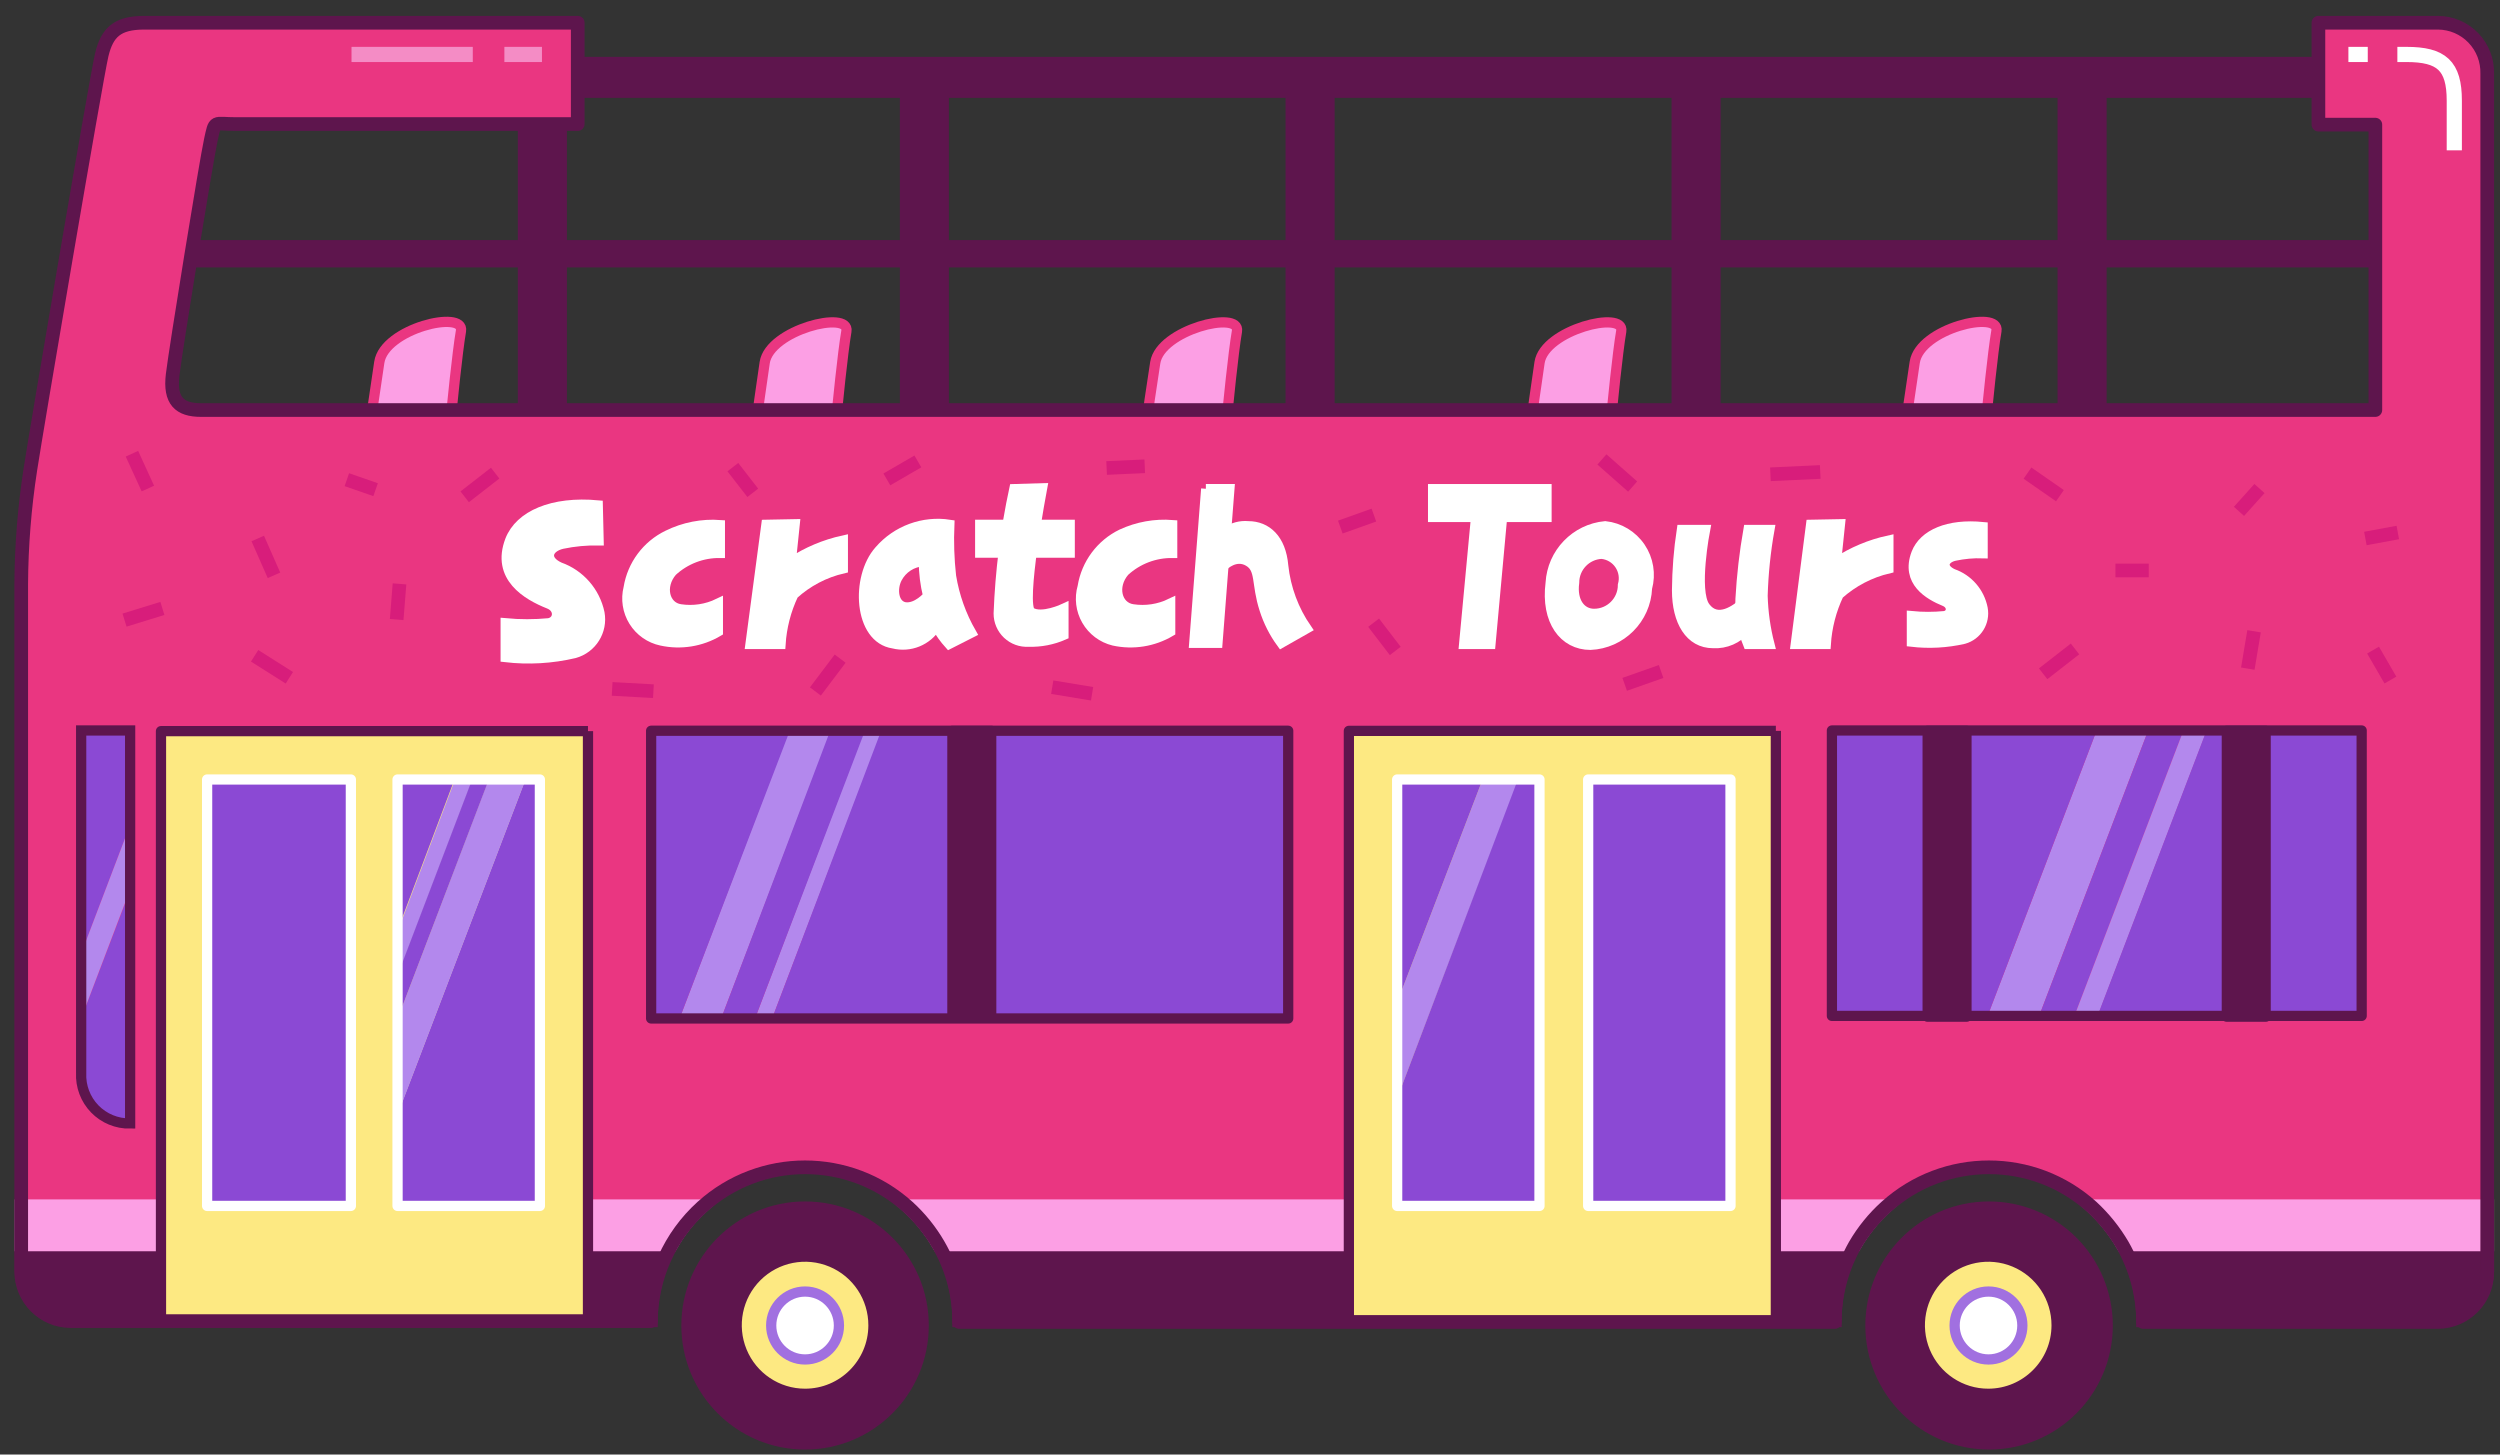 <svg version="1.1" width="220" height="128" viewBox="-1 -1 220 128" xmlns="http://www.w3.org/2000/svg" xmlns:xlink="http://www.w3.org/1999/xlink">
  <rect x="-1" y="-1" width="220" height="128" fill="#333333" stroke="none"/>
  <!-- Exported by Scratch - http://scratch.mit.edu/ -->
  <g id="ID0.40463119139894843">
    <g id="Page-1">
      <g id="City_Bus-01">
        <g id="Seats">
          <path id="Path" fill="#FC9FE4" stroke="#EA3681" stroke-width="1.35" d="M 0 11.874 L 0.938 5.520 C 1.613 1.046 12.188 -1.436 11.700 1.384 C 11.213 4.204 10.463 11.837 10.463 11.837 L 0 11.874 Z " transform="matrix(0.668, 0, 0, 0.668, 31.75, 27.2)"/>
          <path id="Path" fill="#FC9FE4" stroke="#EA3681" stroke-width="1.35" d="M 50.813 11.874 C 50.813 11.874 51.075 9.882 51.712 5.558 C 52.350 1.234 62.962 -1.398 62.475 1.422 C 61.987 4.242 61.237 11.874 61.237 11.874 L 50.813 11.874 Z " transform="matrix(0.668, 0, 0, 0.668, 31.75, 27.2)"/>
          <path id="Path" fill="#FC9FE4" stroke="#EA3681" stroke-width="1.35" d="M 102.225 11.874 C 102.225 11.874 102.487 9.882 103.162 5.558 C 103.838 1.234 114.412 -1.398 113.925 1.422 C 113.438 4.242 112.688 11.874 112.688 11.874 L 102.225 11.874 Z " transform="matrix(0.668, 0, 0, 0.668, 31.75, 27.2)"/>
          <path id="Path" fill="#FC9FE4" stroke="#EA3681" stroke-width="1.35" d="M 152.887 11.874 C 152.887 11.874 153.150 9.882 153.787 5.558 C 154.425 1.234 165.037 -1.398 164.550 1.422 C 164.063 4.242 163.313 11.874 163.313 11.874 L 152.887 11.874 Z " transform="matrix(0.668, 0, 0, 0.668, 31.75, 27.2)"/>
          <path id="Path" fill="#FC9FE4" stroke="#EA3681" stroke-width="1.35" d="M 202.275 11.874 L 203.213 5.520 C 203.887 1.046 214.463 -1.436 213.975 1.384 C 213.488 4.204 212.738 11.837 212.738 11.837 L 202.275 11.874 Z " transform="matrix(0.668, 0, 0, 0.668, 31.75, 27.2)"/>
        </g>
        <g id="Top-Windows">
          <path id="Path" fill="none" stroke="#5E154D" stroke-width="3.6" d="M 3.300 24.072 L 291.825 24.072 " transform="matrix(0.668, 0, 0, 0.668, 13.7, 5.25)"/>
          <path id="Path" fill="none" stroke="#5E154D" stroke-width="5.4" d="M 0.563 0.835 L 289.087 0.835 " transform="matrix(0.668, 0, 0, 0.668, 13.7, 5.25)"/>
          <path id="Rectangle" fill="#5E154D" stroke="#5E154D" stroke-width="1.25" d="M 46.837 6.964 L 52.050 6.964 L 52.050 44.714 L 46.837 44.714 L 46.837 6.964 Z " transform="matrix(0.668, 0, 0, 0.668, 13.7, 5.25)"/>
          <path id="Rectangle" fill="#5E154D" stroke="#5E154D" stroke-width="1.25" d="M 97.162 0.835 L 102.375 0.835 L 102.375 44.714 L 97.162 44.714 L 97.162 0.835 Z " transform="matrix(0.668, 0, 0, 0.668, 13.7, 5.25)"/>
          <path id="Rectangle" fill="#5E154D" stroke="#5E154D" stroke-width="1.25" d="M 147.975 0.835 L 153.188 0.835 L 153.188 44.714 L 147.975 44.714 L 147.975 0.835 Z " transform="matrix(0.668, 0, 0, 0.668, 13.7, 5.25)"/>
          <path id="Rectangle" fill="#5E154D" stroke="#5E154D" stroke-width="1.25" d="M 198.825 0.835 L 204.037 0.835 L 204.037 44.714 L 198.825 44.714 L 198.825 0.835 Z " transform="matrix(0.668, 0, 0, 0.668, 13.7, 5.25)"/>
          <path id="Rectangle" fill="#5E154D" stroke="#5E154D" stroke-width="1.25" d="M 249.675 0.835 L 254.888 0.835 L 254.888 44.714 L 249.675 44.714 L 249.675 0.835 Z " transform="matrix(0.668, 0, 0, 0.668, 13.7, 5.25)"/>
        </g>
        <path id="Path" fill="#EA3681" stroke="none" stroke-width="1" d="M 318.925 0.376 L 303.175 0.376 L 303.175 13.799 L 310.675 13.799 L 310.675 51.399 L 24.250 51.399 C 21.400 51.399 20.087 50.196 20.500 46.737 C 20.913 43.278 24.925 18.537 25.525 15.830 C 26.125 13.122 25.825 13.724 28.863 13.724 L 73.862 13.724 L 73.862 0.376 L 16.750 0.376 C 13.188 0.376 11.875 1.654 11.162 4.587 C 10.450 7.520 2.500 54.332 1.750 59.258 C 0.982 64.235 0.581 69.262 0.550 74.298 L 0.550 164.914 C 0.570 168.498 3.463 171.398 7.037 171.418 L 83.500 171.418 C 83.550 165.678 85.998 160.223 90.250 156.378 C 97.954 149.417 109.658 149.417 117.362 156.378 C 118.964 157.838 120.330 159.537 121.412 161.417 C 123.190 164.489 124.122 167.979 124.112 171.531 L 239.463 171.531 C 239.457 167.985 240.375 164.499 242.125 161.417 C 243.220 159.536 244.599 157.837 246.213 156.378 C 253.917 149.417 265.621 149.417 273.325 156.378 C 274.916 157.848 276.281 159.546 277.375 161.417 C 279.137 164.496 280.067 167.982 280.075 171.531 L 318.925 171.531 C 322.499 171.511 325.392 168.610 325.413 165.026 L 325.413 7.106 C 325.463 5.345 324.803 3.638 323.582 2.372 C 322.361 1.105 320.682 0.385 318.925 0.376 Z " transform="matrix(0.668, 0, 0, 0.668, 0.5, 0.75)"/>
        <g id="Bergundy-Stripe">
          <path id="Path" fill="#5E154D" stroke="#5E154D" stroke-width="1.8" d="M 124.112 10.461 L 239.463 10.461 C 239.457 6.914 240.375 3.428 242.125 0.346 L 121.412 0.346 C 123.190 3.418 124.122 6.909 124.112 10.461 Z " transform="matrix(0.668, 0, 0, 0.668, 0.5, 108.2)"/>
          <path id="Path" fill="#5E154D" stroke="#5E154D" stroke-width="1.8" d="M 0.588 3.956 C 0.608 7.540 3.501 10.440 7.075 10.461 L 83.500 10.461 C 83.490 6.909 84.422 3.418 86.200 0.346 L 0.588 0.346 L 0.588 3.956 Z " transform="matrix(0.668, 0, 0, 0.668, 0.5, 108.2)"/>
          <path id="Path" fill="#5E154D" stroke="#5E154D" stroke-width="1.8" d="M 277.375 0.346 C 279.137 3.425 280.067 6.911 280.075 10.461 L 318.925 10.461 C 322.499 10.440 325.392 7.540 325.413 3.956 L 325.413 0.196 L 277.375 0.346 Z " transform="matrix(0.668, 0, 0, 0.668, 0.5, 108.2)"/>
        </g>
        <g id="Pink-Stripe">
          <path id="Path" fill="#FC9FE4" stroke="#FC9FE4" stroke-width="1.8" d="M 0.588 5.106 L 86.200 5.106 C 87.270 3.219 88.638 1.517 90.250 0.068 L 0.588 0.068 L 0.588 5.106 Z " transform="matrix(0.668, 0, 0, 0.668, 0.5, 105.1)"/>
          <path id="Path" fill="#FC9FE4" stroke="#FC9FE4" stroke-width="1.8" d="M 121.412 5.106 L 242.125 5.106 C 243.220 3.226 244.599 1.526 246.213 0.068 L 117.362 0.068 C 118.964 1.527 120.330 3.227 121.412 5.106 Z " transform="matrix(0.668, 0, 0, 0.668, 0.5, 105.1)"/>
          <path id="Path" fill="#FC9FE4" stroke="#FC9FE4" stroke-width="1.8" d="M 273.325 0.068 C 274.916 1.537 276.281 3.235 277.375 5.106 L 325.413 5.106 L 325.413 0.068 L 273.325 0.068 Z " transform="matrix(0.668, 0, 0, 0.668, 0.5, 105.1)"/>
        </g>
        <path id="Path" fill="#FDE982" stroke="#5E154D" stroke-width="1.35" stroke-linejoin="round" d="M 231.700 93.662 L 175.450 93.662 L 175.450 171.381 L 231.700 171.381 L 231.700 93.662 " transform="matrix(0.668, 0, 0, 0.668, 0.5, 0.75)"/>
        <path id="Path" fill="#FDE982" stroke="#5E154D" stroke-width="1.35" stroke-linejoin="round" d="M 75.213 93.699 L 18.962 93.699 L 18.962 171.381 L 75.213 171.381 L 75.213 93.699 " transform="matrix(0.668, 0, 0, 0.668, 0.5, 0.75)"/>
        <g id="Left-Wheel">
          <path id="Oval" fill="#FDE982" stroke="none" stroke-width="1" d="M 15.637 4.467 C 18.596 4.467 21.278 5.672 23.219 7.619 C 25.161 9.566 26.362 12.254 26.362 15.221 C 26.362 18.188 25.161 20.876 23.219 22.823 C 21.278 24.769 18.596 25.974 15.637 25.974 C 12.679 25.974 9.997 24.769 8.056 22.823 C 6.114 20.876 4.912 18.188 4.912 15.221 C 4.912 12.254 6.114 9.566 8.056 7.619 C 9.997 5.672 12.679 4.467 15.637 4.467 Z " transform="matrix(0.668, 0, 0, 0.668, 59.3, 105.1)"/>
          <path id="Shape" fill="#5E154D" stroke="#5E154D" stroke-width="1.25" stroke-linecap="round" stroke-linejoin="round" d="M 15.787 0.068 C 7.130 0.068 0.113 7.105 0.113 15.785 C 0.113 24.465 7.130 31.502 15.787 31.502 C 24.445 31.502 31.462 24.465 31.462 15.785 C 31.462 7.105 24.445 0.068 15.787 0.068 Z M 15.787 24.734 C 12.159 24.734 8.889 22.540 7.504 19.177 C 6.119 15.815 6.892 11.947 9.463 9.380 C 12.034 6.812 15.896 6.053 19.243 7.456 C 22.591 8.858 24.765 12.147 24.750 15.785 C 24.729 20.733 20.723 24.734 15.787 24.734 Z " transform="matrix(0.668, 0, 0, 0.668, 59.3, 105.1)"/>
          <path id="Oval" fill="#FFFFFF" stroke="#A170E0" stroke-width="1.35" stroke-linecap="round" stroke-linejoin="round" d="M 15.787 11.310 C 17.019 11.310 18.134 11.812 18.942 12.622 C 19.750 13.432 20.250 14.550 20.250 15.785 C 20.250 17.019 19.750 18.138 18.942 18.948 C 18.134 19.758 17.019 20.259 15.787 20.259 C 14.556 20.259 13.441 19.758 12.633 18.948 C 11.825 18.138 11.325 17.019 11.325 15.785 C 11.325 14.550 11.825 13.432 12.633 12.622 C 13.441 11.812 14.556 11.310 15.787 11.310 Z " transform="matrix(0.668, 0, 0, 0.668, 59.3, 105.1)"/>
        </g>
        <g id="Right-Wheel">
          <path id="Oval" fill="#FDE982" stroke="none" stroke-width="1" d="M 16 4.467 C 18.959 4.467 21.640 5.672 23.582 7.619 C 25.523 9.566 26.725 12.254 26.725 15.221 C 26.725 18.188 25.523 20.876 23.582 22.823 C 21.640 24.769 18.959 25.974 16 25.974 C 13.041 25.974 10.360 24.769 8.418 22.823 C 6.477 20.876 5.275 18.188 5.275 15.221 C 5.275 12.254 6.477 9.566 8.418 7.619 C 10.360 5.672 13.041 4.467 16 4.467 Z " transform="matrix(0.668, 0, 0, 0.668, 163.3, 105.1)"/>
          <path id="Shape" fill="#5E154D" stroke="#5E154D" stroke-width="1.25" stroke-linecap="round" stroke-linejoin="round" d="M 16 0.068 C 7.353 0.109 0.373 7.164 0.400 15.835 C 0.428 24.505 7.453 31.515 16.100 31.501 C 24.747 31.488 31.750 24.455 31.750 15.785 C 31.750 11.603 30.088 7.594 27.132 4.645 C 24.177 1.695 20.170 0.048 16 0.068 Z M 16 24.734 C 12.368 24.749 9.086 22.565 7.689 19.204 C 6.293 15.842 7.057 11.968 9.625 9.393 C 12.193 6.818 16.057 6.052 19.410 7.452 C 22.762 8.853 24.940 12.143 24.925 15.785 C 24.904 20.719 20.921 24.713 16 24.734 Z " transform="matrix(0.668, 0, 0, 0.668, 163.3, 105.1)"/>
          <path id="Oval" fill="#FFFFFF" stroke="#A170E0" stroke-width="1.35" stroke-linecap="round" stroke-linejoin="round" d="M 16 11.310 C 17.231 11.310 18.347 11.812 19.155 12.622 C 19.962 13.432 20.462 14.550 20.462 15.785 C 20.462 17.019 19.962 18.138 19.155 18.948 C 18.347 19.758 17.231 20.259 16 20.259 C 14.769 20.259 13.653 19.758 12.845 18.948 C 12.038 18.138 11.537 17.019 11.537 15.785 C 11.537 14.550 12.038 13.432 12.845 12.622 C 13.653 11.812 14.769 11.310 16 11.310 Z " transform="matrix(0.668, 0, 0, 0.668, 163.3, 105.1)"/>
        </g>
        <g id="Left-Purple">
          <path id="Path" fill="#8B49D4" stroke="none" stroke-width="1" d="M 7.338 0.422 L 0.887 0.422 L 0.887 29.825 L 7.338 12.867 L 7.338 0.422 " transform="matrix(0.668, 0, 0, 0.668, 5.55, 63)"/>
          <path id="Path" fill="#8B49D4" stroke="none" stroke-width="1" d="M 0.887 38.360 L 0.887 45.278 C 0.804 47.035 1.451 48.748 2.673 50.009 C 3.895 51.270 5.584 51.967 7.338 51.934 L 7.338 21.478 L 0.887 38.360 Z " transform="matrix(0.668, 0, 0, 0.668, 5.55, 63)"/>
          <path id="Path" fill="#B388ED" stroke="none" stroke-width="1" d="M 7.338 12.867 L 0.887 29.825 L 0.887 38.360 L 7.338 21.365 L 7.338 12.867 " transform="matrix(0.668, 0, 0, 0.668, 5.55, 63)"/>
          <path id="Path" fill="none" stroke="#5E154D" stroke-width="1.35" d="M 7.338 0.422 L 0.887 0.422 L 0.887 45.542 C 0.804 47.298 1.451 49.011 2.673 50.272 C 3.895 51.533 5.584 52.230 7.338 52.197 L 7.338 0.422 Z " transform="matrix(0.668, 0, 0, 0.668, 5.55, 63)"/>
        </g>
        <g id="Text">
          <path id="Path" fill="#FFFFFF" stroke="#FFFFFF" stroke-width="1.25" d="M 12.775 2.760 C 6.737 2.196 2.425 4.114 1.150 7.385 C -0.725 12.273 3.438 14.679 6.287 15.807 C 7.713 16.371 7.600 18.026 6.287 18.289 C 4.379 18.469 2.458 18.469 0.550 18.289 L 0.550 22.838 C 3.595 23.191 6.678 23.013 9.662 22.312 C 11.988 21.669 13.437 19.351 13 16.973 C 12.408 14.170 10.405 11.877 7.713 10.919 C 5.575 9.942 6.138 8.362 8.050 7.911 C 9.640 7.579 11.263 7.427 12.887 7.460 L 12.775 2.760 Z " transform="matrix(0.668, 0, 0, 0.668, 43.1, 41.6)"/>
          <path id="Path" fill="#FFFFFF" stroke="#FFFFFF" stroke-width="1.25" d="M 195.213 5.618 C 190.637 5.166 187.375 6.595 186.400 9.114 C 184.975 12.874 188.125 14.642 190.150 15.469 C 191.238 15.920 191.162 17.161 190.150 17.349 C 188.703 17.490 187.247 17.490 185.800 17.349 L 185.800 20.808 C 188.105 21.077 190.438 20.950 192.700 20.432 C 194.462 19.937 195.553 18.173 195.213 16.371 C 194.797 14.241 193.283 12.494 191.238 11.784 C 189.625 11.032 190.037 9.829 191.463 9.490 C 192.694 9.225 193.953 9.111 195.213 9.152 L 195.213 5.618 Z " transform="matrix(0.668, 0, 0, 0.668, 43.1, 41.6)"/>
          <path id="Path" fill="#FFFFFF" stroke="#FFFFFF" stroke-width="1.25" d="M 28.863 5.354 L 28.863 9.114 C 26.532 9.076 24.276 9.937 22.563 11.521 C 20.875 13.476 21.550 16.146 23.613 16.446 C 25.313 16.704 27.051 16.442 28.600 15.694 L 28.600 19.454 C 26.341 20.790 23.662 21.220 21.100 20.658 C 19.582 20.337 18.260 19.409 17.439 18.090 C 16.619 16.770 16.370 15.172 16.750 13.664 C 17.240 10.638 19.172 8.042 21.925 6.708 C 24.077 5.647 26.471 5.180 28.863 5.354 Z " transform="matrix(0.668, 0, 0, 0.668, 43.1, 41.6)"/>
          <path id="Path" fill="#FFFFFF" stroke="#FFFFFF" stroke-width="1.25" d="M 88.450 5.354 L 88.450 9.114 C 86.120 9.080 83.866 9.941 82.150 11.521 C 80.463 13.476 81.138 16.146 83.200 16.446 C 84.900 16.704 86.638 16.442 88.188 15.694 L 88.188 19.454 C 85.929 20.790 83.249 21.220 80.688 20.658 C 79.177 20.289 77.883 19.317 77.104 17.968 C 76.325 16.620 76.130 15.010 76.563 13.514 C 77.053 10.488 78.984 7.891 81.737 6.558 C 83.835 5.587 86.147 5.173 88.450 5.354 Z " transform="matrix(0.668, 0, 0, 0.668, 43.1, 41.6)"/>
          <path id="Path" fill="#FFFFFF" stroke="#FFFFFF" stroke-width="1.25" d="M 34.900 5.317 L 32.800 21.109 L 36.850 21.109 C 36.993 18.840 37.566 16.620 38.538 14.566 C 40.385 12.885 42.631 11.707 45.063 11.145 L 45.063 7.385 C 42.618 7.923 40.293 8.904 38.200 10.280 L 38.725 5.242 L 34.900 5.317 Z " transform="matrix(0.668, 0, 0, 0.668, 43.1, 41.6)"/>
          <path id="Path" fill="#FFFFFF" stroke="#FFFFFF" stroke-width="1.25" d="M 172.525 5.317 L 170.500 21.109 L 174.550 21.109 C 174.693 18.840 175.266 16.620 176.238 14.566 C 178.106 12.894 180.362 11.718 182.800 11.145 L 182.800 7.385 C 180.343 7.919 178.004 8.901 175.900 10.280 L 176.425 5.242 L 172.525 5.317 Z " transform="matrix(0.668, 0, 0, 0.668, 43.1, 41.6)"/>
          <path id="Shape" fill="#FFFFFF" stroke="#FFFFFF" stroke-width="1.25" d="M 59.313 12.122 C 59.062 9.863 58.987 7.588 59.087 5.317 C 55.607 4.777 52.094 6.070 49.788 8.738 C 46.638 12.273 47.050 20.357 51.663 21.034 C 53.847 21.586 56.137 20.659 57.325 18.740 C 57.795 19.592 58.361 20.387 59.013 21.109 L 61.975 19.605 C 60.646 17.291 59.745 14.757 59.313 12.122 Z M 53.200 16.183 C 51.700 15.920 51.475 13.814 52.188 12.423 C 52.864 11.123 54.177 10.279 55.638 10.205 C 55.647 11.726 55.835 13.240 56.200 14.717 C 56.200 14.717 54.775 16.409 53.200 16.183 Z " transform="matrix(0.668, 0, 0, 0.668, 43.1, 41.6)"/>
          <path id="Rectangle" fill="#FFFFFF" stroke="#FFFFFF" stroke-width="1.25" d="M 63.063 5.317 L 74.950 5.317 L 74.950 9.077 L 63.063 9.077 L 63.063 5.317 Z " transform="matrix(0.668, 0, 0, 0.668, 43.1, 41.6)"/>
          <path id="Rectangle" fill="#FFFFFF" stroke="#FFFFFF" stroke-width="1.25" d="M 122.725 0.617 L 137.762 0.617 L 137.762 4.377 L 122.725 4.377 L 122.725 0.617 Z " transform="matrix(0.668, 0, 0, 0.668, 43.1, 41.6)"/>
          <path id="Path" fill="#FFFFFF" stroke="#FFFFFF" stroke-width="1.25" d="M 67.563 0.617 C 66.399 6.023 65.709 11.521 65.500 17.048 C 65.498 18.086 65.924 19.078 66.677 19.790 C 67.429 20.502 68.442 20.870 69.475 20.808 C 71.073 20.857 72.661 20.549 74.125 19.906 L 74.125 16.371 C 74.125 16.371 71.237 17.725 69.813 16.860 C 68.388 15.995 71.313 0.504 71.313 0.504 L 67.563 0.617 Z " transform="matrix(0.668, 0, 0, 0.668, 43.1, 41.6)"/>
          <path id="Path" fill="#FFFFFF" stroke="#FFFFFF" stroke-width="1.25" d="M 92.838 0.617 L 95.987 0.617 L 94.412 20.958 L 91.263 20.958 L 92.838 0.617 " transform="matrix(0.668, 0, 0, 0.668, 43.1, 41.6)"/>
          <path id="Path" fill="#FFFFFF" stroke="#FFFFFF" stroke-width="1.25" d="M 128.387 4.339 L 131.912 4.339 L 130.375 21.109 L 126.813 21.109 L 128.387 4.339 " transform="matrix(0.668, 0, 0, 0.668, 43.1, 41.6)"/>
          <path id="Path" fill="#FFFFFF" stroke="#FFFFFF" stroke-width="1.25" d="M 95.500 6.294 C 96.349 5.688 97.387 5.408 98.425 5.505 C 100.825 5.505 102.775 7.197 103.075 10.769 C 103.395 13.740 104.452 16.584 106.150 19.041 L 102.775 20.958 C 101.790 19.611 101.030 18.113 100.525 16.522 C 99.400 13.062 100.112 11.182 98.425 10.205 C 96.737 9.227 95.200 10.769 95.200 10.769 L 95.500 6.294 Z " transform="matrix(0.668, 0, 0, 0.668, 43.1, 41.6)"/>
          <path id="Shape" fill="#FFFFFF" stroke="#FFFFFF" stroke-width="1.25" d="M 145.450 5.505 C 141.514 5.871 138.437 9.068 138.213 13.025 C 137.575 18.026 139.975 21.222 143.500 21.222 C 147.569 21.049 150.828 17.781 151 13.702 C 151.506 11.863 151.182 9.895 150.114 8.318 C 149.045 6.740 147.341 5.712 145.450 5.505 Z M 147.738 13.288 C 147.738 15.365 146.059 17.048 143.988 17.048 C 142.262 17.048 141.063 15.469 141.400 12.987 C 141.397 10.982 142.965 9.327 144.963 9.227 C 145.908 9.314 146.766 9.818 147.302 10.603 C 147.839 11.389 147.998 12.373 147.738 13.288 Z " transform="matrix(0.668, 0, 0, 0.668, 43.1, 41.6)"/>
          <path id="Path" fill="#FFFFFF" stroke="#FFFFFF" stroke-width="1.25" d="M 155.500 5.994 L 158.650 5.994 C 158.650 5.994 157.075 14.078 158.650 16.183 C 160.225 18.289 162.588 16.634 163.975 15.356 L 163.975 19.116 C 162.917 20.394 161.316 21.092 159.662 20.996 C 156.588 20.996 154.863 18.101 154.863 14.002 C 154.885 11.321 155.098 8.645 155.500 5.994 Z " transform="matrix(0.668, 0, 0, 0.668, 43.1, 41.6)"/>
          <path id="Path" fill="#FFFFFF" stroke="#FFFFFF" stroke-width="1.25" d="M 164.275 5.994 C 163.746 9.016 163.395 12.067 163.225 15.130 C 163.124 17.173 163.469 19.214 164.238 21.109 L 167.125 21.109 C 166.586 19.019 166.285 16.875 166.225 14.717 C 166.311 11.791 166.612 8.875 167.125 5.994 L 164.275 5.994 Z " transform="matrix(0.668, 0, 0, 0.668, 43.1, 41.6)"/>
        </g>
        <g id="Left-Door-Windows">
          <path id="Path" fill="#8B49D4" stroke="#FFFFFF" stroke-width="1.35" stroke-linecap="round" stroke-linejoin="round" d="M 19.800 0.294 L 0.863 0.294 L 0.863 56.468 L 19.800 56.468 L 19.800 0.294 " transform="matrix(0.668, 0, 0, 0.668, 16.65, 67.4)"/>
          <path id="Path" fill="#B388ED" stroke="none" stroke-width="1" d="M 33.525 0.294 L 26.025 20.146 L 26.025 26.087 L 35.850 0.294 L 33.525 0.294 " transform="matrix(0.668, 0, 0, 0.668, 16.65, 67.4)"/>
          <path id="Path" fill="#8B49D4" stroke="none" stroke-width="1" d="M 25.950 0.294 L 25.950 20.146 L 33.450 0.294 L 25.950 0.294 " transform="matrix(0.668, 0, 0, 0.668, 16.65, 67.4)"/>
          <path id="Path" fill="#8B49D4" stroke="none" stroke-width="1" d="M 42.788 0.294 L 25.950 44.398 L 25.950 56.468 L 44.700 56.468 L 44.700 0.294 L 42.788 0.294 " transform="matrix(0.668, 0, 0, 0.668, 16.65, 67.4)"/>
          <path id="Path" fill="#B388ED" stroke="none" stroke-width="1" d="M 37.950 0.294 L 25.950 31.840 L 25.950 44.474 L 42.788 0.369 L 37.950 0.294 " transform="matrix(0.668, 0, 0, 0.668, 16.65, 67.4)"/>
          <path id="Path" fill="#8B49D4" stroke="none" stroke-width="1" d="M 35.775 0.294 L 25.950 26.087 L 25.950 31.840 L 37.950 0.369 L 35.775 0.294 " transform="matrix(0.668, 0, 0, 0.668, 16.65, 67.4)"/>
          <path id="Path" fill="none" stroke="#FFFFFF" stroke-width="1.35" stroke-linecap="round" stroke-linejoin="round" d="M 25.950 0.294 L 25.950 56.468 L 44.700 56.468 L 44.700 0.294 L 25.950 0.294 " transform="matrix(0.668, 0, 0, 0.668, 16.65, 67.4)"/>
        </g>
        <g id="left-window">
          <path id="Path" fill="#B388ED" stroke="none" stroke-width="1" d="M 18.150 0.459 L 3.750 38.360 L 9.225 38.360 L 23.587 0.760 L 18.150 0.459 " transform="matrix(0.668, 0, 0, 0.668, 56.3, 63)"/>
          <path id="Path" fill="#8B49D4" stroke="none" stroke-width="1" d="M 0 0.459 L 0 38.360 L 3.750 38.360 L 18.150 0.760 L 0 0.459 " transform="matrix(0.668, 0, 0, 0.668, 56.3, 63)"/>
          <path id="Path" fill="#B388ED" stroke="none" stroke-width="1" d="M 28.050 0.459 L 13.688 38.360 L 15.938 38.360 L 30.300 0.760 L 28.050 0.459 " transform="matrix(0.668, 0, 0, 0.668, 56.3, 63)"/>
          <path id="Path" fill="#8B49D4" stroke="none" stroke-width="1" d="M 23.587 0.459 L 9.225 38.360 L 13.688 38.360 L 28.050 0.760 L 23.587 0.459 " transform="matrix(0.668, 0, 0, 0.668, 56.3, 63)"/>
          <path id="Path" fill="#8B49D4" stroke="none" stroke-width="1" d="M 83.925 0.459 L 30.300 0.459 L 15.938 38.360 L 83.925 38.360 L 83.925 0.459 " transform="matrix(0.668, 0, 0, 0.668, 56.3, 63)"/>
          <path id="Path" fill="none" stroke="#5E154D" stroke-width="1.35" stroke-linecap="round" stroke-linejoin="round" d="M 83.925 0.459 L 0 0.459 L 0 38.360 L 83.925 38.360 L 83.925 0.459 " transform="matrix(0.668, 0, 0, 0.668, 56.3, 63)"/>
          <path id="Rectangle" fill="#5E154D" stroke="#5E154D" stroke-width="1.25" stroke-linecap="round" stroke-linejoin="round" d="M 39.638 0.422 L 44.850 0.422 L 44.850 38.172 L 39.638 38.172 L 39.638 0.422 Z " transform="matrix(0.668, 0, 0, 0.668, 56.3, 63)"/>
        </g>
        <g id="Right-Door-Windows">
          <path id="Path" fill="#8B49D4" stroke="#FFFFFF" stroke-width="1.35" stroke-linecap="round" stroke-linejoin="round" d="M 43.913 0.294 L 25.163 0.294 L 25.163 56.468 L 43.913 56.468 L 43.913 0.294 " transform="matrix(0.668, 0, 0, 0.668, 121.95, 67.4)"/>
          <path id="Path" fill="#B388ED" stroke="none" stroke-width="1" d="M 11.250 0.294 L 0 29.659 L 0 42.293 L 16.012 0.294 L 11.250 0.294 " transform="matrix(0.668, 0, 0, 0.668, 121.95, 67.4)"/>
          <path id="Path" fill="#8B49D4" stroke="none" stroke-width="1" d="M 0 0.294 L 0 29.659 L 11.250 0.294 L 0 0.294 " transform="matrix(0.668, 0, 0, 0.668, 121.95, 67.4)"/>
          <path id="Path" fill="#8B49D4" stroke="none" stroke-width="1" d="M 15.900 0.294 L 0 42.293 L 0 56.468 L 18.750 56.468 L 18.750 0.294 L 15.900 0.294 " transform="matrix(0.668, 0, 0, 0.668, 121.95, 67.4)"/>
          <path id="Path" fill="none" stroke="#FFFFFF" stroke-width="1.35" stroke-linecap="round" stroke-linejoin="round" d="M 18.750 0.294 L 0 0.294 L 0 56.468 L 18.750 56.468 L 18.750 0.294 " transform="matrix(0.668, 0, 0, 0.668, 121.95, 67.4)"/>
        </g>
        <g id="Right-Window">
          <path id="Path" fill="#B388ED" stroke="none" stroke-width="1" d="M 34.962 0.422 L 20.600 38.022 L 27.387 38.022 L 41.750 0.422 L 34.962 0.422 " transform="matrix(0.668, 0, 0, 0.668, 160.15, 63)"/>
          <path id="Path" fill="#8B49D4" stroke="none" stroke-width="1" d="M 41.750 0.422 L 27.387 38.022 L 32.038 38.022 L 46.400 0.422 L 41.750 0.422 " transform="matrix(0.668, 0, 0, 0.668, 160.15, 63)"/>
          <path id="Path" fill="#8B49D4" stroke="none" stroke-width="1" d="M 0.500 0.422 L 0.500 38.022 L 20.600 38.022 L 34.962 0.422 L 0.500 0.422 " transform="matrix(0.668, 0, 0, 0.668, 160.15, 63)"/>
          <path id="Path" fill="#B388ED" stroke="none" stroke-width="1" d="M 46.400 0.422 L 32.038 38.022 L 35.112 38.022 L 49.475 0.422 L 46.400 0.422 " transform="matrix(0.668, 0, 0, 0.668, 160.15, 63)"/>
          <path id="Path" fill="#8B49D4" stroke="none" stroke-width="1" d="M 70.250 0.422 L 49.438 0.422 L 35.075 38.022 L 70.250 38.022 L 70.250 0.422 " transform="matrix(0.668, 0, 0, 0.668, 160.15, 63)"/>
          <path id="Path" fill="none" stroke="#5E154D" stroke-width="1.35" stroke-linecap="round" stroke-linejoin="round" d="M 69.875 0.422 L 0.087 0.422 L 0.087 38.022 L 69.875 38.022 L 69.875 0.422 " transform="matrix(0.668, 0, 0, 0.668, 160.15, 63)"/>
          <path id="Rectangle" fill="#5E154D" stroke="#5E154D" stroke-width="1.25" stroke-linecap="round" stroke-linejoin="round" d="M 12.650 0.422 L 17.863 0.422 L 17.863 38.172 L 12.650 38.172 L 12.650 0.422 Z " transform="matrix(0.668, 0, 0, 0.668, 160.15, 63)"/>
          <path id="Rectangle" fill="#5E154D" stroke="#5E154D" stroke-width="1.25" stroke-linecap="round" stroke-linejoin="round" d="M 52.063 0.422 L 57.275 0.422 L 57.275 38.172 L 52.063 38.172 L 52.063 0.422 Z " transform="matrix(0.668, 0, 0, 0.668, 160.15, 63)"/>
        </g>
        <g id="Highlights">
          <path id="Path" fill="none" stroke="#FFFFFF" stroke-width="2" d="M 269.563 0.587 L 270.762 0.587 C 275.375 0.587 277.063 2.054 277.063 6.678 L 277.063 13.221 " transform="matrix(0.668, 0, 0, 0.668, 29.9, 3.4)"/>
          <path id="Path" fill="none" stroke="#FFFFFF" stroke-width="2" d="M 263.113 0.587 L 265.663 0.587 " transform="matrix(0.668, 0, 0, 0.668, 29.9, 3.4)"/>
          <path id="Path" fill="none" stroke="#F48CC5" stroke-width="2" d="M 16.025 0.587 L 0.050 0.587 " transform="matrix(0.668, 0, 0, 0.668, 29.9, 3.4)"/>
          <path id="Path" fill="none" stroke="#F48CC5" stroke-width="2" d="M 25.137 0.587 L 20.188 0.587 " transform="matrix(0.668, 0, 0, 0.668, 29.9, 3.4)"/>
        </g>
        <g id="Pattern">
          <path id="Path" fill="none" stroke="#D81D7B" stroke-width="1.8" d="M 1.063 0.790 L 3.163 5.377 " transform="matrix(0.668, 0, 0, 0.668, 9.9, 38.4)"/>
          <path id="Path" fill="none" stroke="#D81D7B" stroke-width="1.8" d="M 19.775 16.807 L 17.637 11.957 " transform="matrix(0.668, 0, 0, 0.668, 9.9, 38.4)"/>
          <path id="Path" fill="none" stroke="#D81D7B" stroke-width="1.8" d="M 33.163 5.527 L 29.375 4.211 " transform="matrix(0.668, 0, 0, 0.668, 9.9, 38.4)"/>
          <path id="Path" fill="none" stroke="#D81D7B" stroke-width="1.8" d="M 64.325 31.772 L 69.763 32.073 " transform="matrix(0.668, 0, 0, 0.668, 9.9, 38.4)"/>
          <path id="Path" fill="none" stroke="#D81D7B" stroke-width="1.8" d="M 48.913 3.346 L 44.900 6.467 " transform="matrix(0.668, 0, 0, 0.668, 9.9, 38.4)"/>
          <path id="Path" fill="none" stroke="#D81D7B" stroke-width="1.8" d="M 82.850 5.941 L 80.225 2.557 " transform="matrix(0.668, 0, 0, 0.668, 9.9, 38.4)"/>
          <path id="Path" fill="none" stroke="#D81D7B" stroke-width="1.8" d="M 104.600 1.805 L 100.513 4.174 " transform="matrix(0.668, 0, 0, 0.668, 9.9, 38.4)"/>
          <path id="Path" fill="none" stroke="#D81D7B" stroke-width="1.8" d="M 134.488 2.444 L 129.463 2.670 " transform="matrix(0.668, 0, 0, 0.668, 9.9, 38.4)"/>
          <path id="Path" fill="none" stroke="#D81D7B" stroke-width="1.8" d="M 167.488 26.771 L 164.637 23.049 " transform="matrix(0.668, 0, 0, 0.668, 9.9, 38.4)"/>
          <path id="Path" fill="none" stroke="#D81D7B" stroke-width="1.8" d="M 127.550 32.411 L 122.300 31.546 " transform="matrix(0.668, 0, 0, 0.668, 9.9, 38.4)"/>
          <path id="Path" fill="none" stroke="#D81D7B" stroke-width="1.8" d="M 164.675 8.874 L 160.250 10.453 " transform="matrix(0.668, 0, 0, 0.668, 9.9, 38.4)"/>
          <path id="Path" fill="none" stroke="#D81D7B" stroke-width="1.8" d="M 202.512 29.478 L 197.713 31.170 " transform="matrix(0.668, 0, 0, 0.668, 9.9, 38.4)"/>
          <path id="Path" fill="none" stroke="#D81D7B" stroke-width="1.8" d="M 257.038 26.508 L 252.838 29.779 " transform="matrix(0.668, 0, 0, 0.668, 9.9, 38.4)"/>
          <path id="Path" fill="none" stroke="#D81D7B" stroke-width="1.8" d="M 198.762 5.114 L 194.713 1.542 " transform="matrix(0.668, 0, 0, 0.668, 9.9, 38.4)"/>
          <path id="Path" fill="none" stroke="#D81D7B" stroke-width="1.8" d="M 223.475 3.196 L 216.912 3.497 " transform="matrix(0.668, 0, 0, 0.668, 9.9, 38.4)"/>
          <path id="Path" fill="none" stroke="#D81D7B" stroke-width="1.8" d="M 250.775 3.346 L 255.050 6.317 " transform="matrix(0.668, 0, 0, 0.668, 9.9, 38.4)"/>
          <path id="Path" fill="none" stroke="#D81D7B" stroke-width="1.8" d="M 278.637 8.385 L 281.337 5.377 " transform="matrix(0.668, 0, 0, 0.668, 9.9, 38.4)"/>
          <path id="Path" fill="none" stroke="#D81D7B" stroke-width="1.8" d="M 295.288 11.957 L 299.563 11.167 " transform="matrix(0.668, 0, 0, 0.668, 9.9, 38.4)"/>
          <path id="Path" fill="none" stroke="#D81D7B" stroke-width="1.8" d="M 296.300 26.658 L 298.587 30.606 " transform="matrix(0.668, 0, 0, 0.668, 9.9, 38.4)"/>
          <path id="Path" fill="none" stroke="#D81D7B" stroke-width="1.8" d="M 279.800 29.102 L 280.625 24.177 " transform="matrix(0.668, 0, 0, 0.668, 9.9, 38.4)"/>
          <path id="Path" fill="none" stroke="#D81D7B" stroke-width="1.8" d="M 262.363 16.168 L 266.750 16.168 " transform="matrix(0.668, 0, 0, 0.668, 9.9, 38.4)"/>
          <path id="Path" fill="none" stroke="#D81D7B" stroke-width="1.8" d="M 35.938 22.635 L 36.313 17.935 " transform="matrix(0.668, 0, 0, 0.668, 9.9, 38.4)"/>
          <path id="Path" fill="none" stroke="#D81D7B" stroke-width="1.8" d="M 91.100 32.110 L 94.362 27.786 " transform="matrix(0.668, 0, 0, 0.668, 9.9, 38.4)"/>
          <path id="Path" fill="none" stroke="#D81D7B" stroke-width="1.8" d="M 21.800 30.306 L 17.225 27.410 " transform="matrix(0.668, 0, 0, 0.668, 9.9, 38.4)"/>
          <path id="Path" fill="none" stroke="#D81D7B" stroke-width="1.8" d="M 0.087 22.710 L 5.075 21.169 " transform="matrix(0.668, 0, 0, 0.668, 9.9, 38.4)"/>
        </g>
        <path id="Path" fill="none" stroke="#5E154D" stroke-width="1.8" stroke-linecap="round" stroke-linejoin="round" d="M 318.925 0.376 L 303.175 0.376 L 303.175 13.799 L 310.675 13.799 L 310.675 51.399 L 24.250 51.399 C 21.400 51.399 20.087 50.196 20.500 46.737 C 20.913 43.278 24.925 18.537 25.525 15.830 C 26.125 13.122 25.825 13.724 28.863 13.724 L 73.862 13.724 L 73.862 0.376 L 16.750 0.376 C 13.188 0.376 11.875 1.654 11.162 4.587 C 10.450 7.520 2.500 54.332 1.750 59.258 C 0.982 64.235 0.581 69.262 0.550 74.298 L 0.550 164.914 C 0.570 168.498 3.463 171.398 7.037 171.418 L 83.500 171.418 C 83.550 165.678 85.998 160.223 90.250 156.378 C 97.954 149.417 109.658 149.417 117.362 156.378 C 118.964 157.838 120.330 159.537 121.412 161.417 C 123.190 164.489 124.122 167.979 124.112 171.531 L 239.463 171.531 C 239.457 167.985 240.375 164.499 242.125 161.417 C 243.220 159.536 244.599 157.837 246.213 156.378 C 253.917 149.417 265.621 149.417 273.325 156.378 C 274.916 157.848 276.281 159.546 277.375 161.417 C 279.137 164.496 280.067 167.982 280.075 171.531 L 318.925 171.531 C 322.499 171.511 325.392 168.610 325.413 165.026 L 325.413 7.106 C 325.463 5.345 324.803 3.638 323.582 2.372 C 322.361 1.105 320.682 0.385 318.925 0.376 Z " transform="matrix(0.668, 0, 0, 0.668, 0.5, 0.75)"/>
      </g>
    </g>
  </g>
</svg>